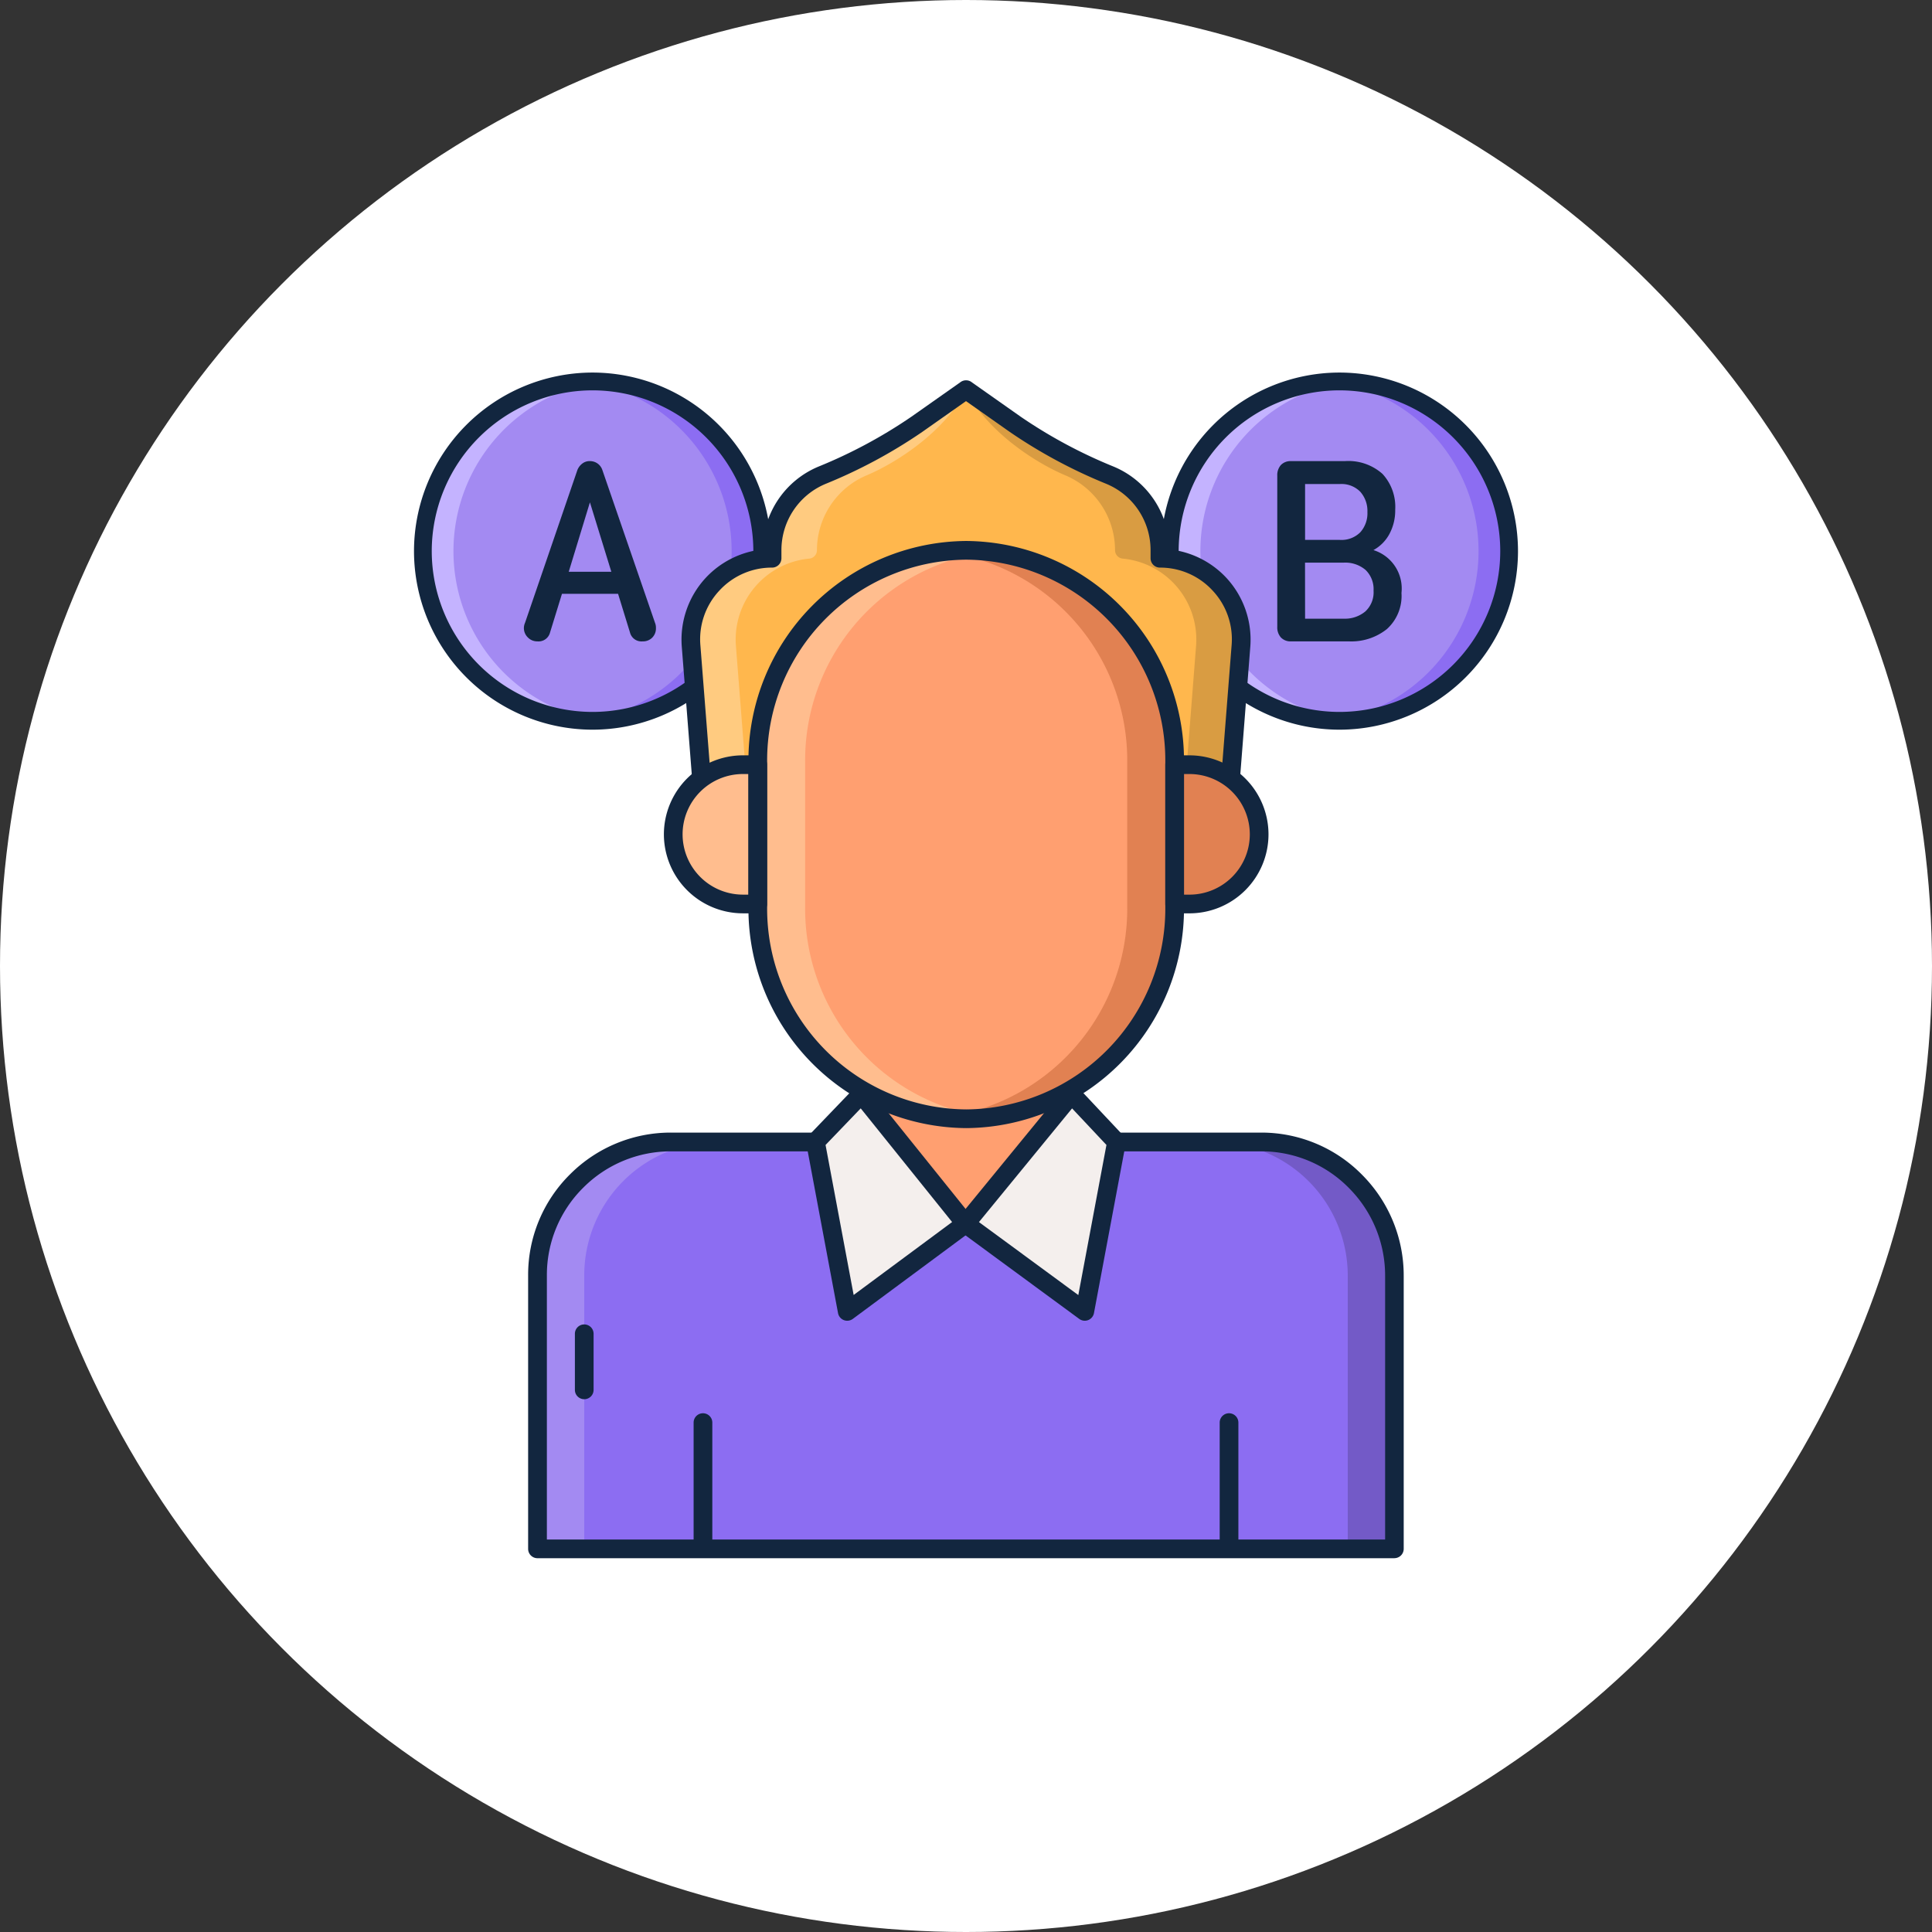 <svg xmlns="http://www.w3.org/2000/svg" width="140" height="140" viewBox="0 0 140 140">
  <rect x="0" y="0" width="140" height="140" fill="#333333" stroke="none"/>
  <g id="t3-ic9" transform="translate(-1150 -2275)">
    <circle id="Ellipse_4090" data-name="Ellipse 4090" cx="70" cy="70" r="70" transform="translate(1150 2275)" fill="#fff"/>
    <g id="Group_56320" data-name="Group 56320" transform="translate(2104.409 1547.197)">
      <g id="Group_56283" data-name="Group 56283" transform="translate(-869.794 755.312)">
        <circle id="Ellipse_4115" data-name="Ellipse 4115" cx="12.436" cy="12.436" r="12.436" fill="#a38af2"/>
      </g>
      <g id="Group_56284" data-name="Group 56284" transform="translate(-858.527 755.303)">
        <path id="Path_101942" data-name="Path 101942" d="M-797.011,755.76c-.4,0-.791.021-1.18.057A12.438,12.438,0,0,1-786.932,768.2a12.438,12.438,0,0,1-11.259,12.381c.389.037.782.057,1.18.057A12.438,12.438,0,0,0-784.573,768.2,12.439,12.439,0,0,0-797.011,755.76Z" transform="translate(798.191 -755.76)" fill="#8c6df2"/>
      </g>
      <g id="Group_56285" data-name="Group 56285" transform="translate(-869.785 755.303)">
        <path id="Path_101943" data-name="Path 101943" d="M-807.322,780.637c.4,0,.791-.021,1.18-.057A12.438,12.438,0,0,1-817.4,768.2a12.438,12.438,0,0,1,11.258-12.381c-.388-.037-.782-.057-1.18-.057A12.438,12.438,0,0,0-819.76,768.2,12.438,12.438,0,0,0-807.322,780.637Z" transform="translate(819.76 -755.76)" fill="#c4b3ff"/>
      </g>
      <g id="Group_56286" data-name="Group 56286" transform="translate(-870.285 754.803)">
        <path id="Path_101944" data-name="Path 101944" d="M-807.78,780.679a12.953,12.953,0,0,1-12.938-12.938A12.953,12.953,0,0,1-807.78,754.8a12.953,12.953,0,0,1,12.938,12.938A12.952,12.952,0,0,1-807.78,780.679Zm0-24.59a11.665,11.665,0,0,0-11.652,11.652,11.665,11.665,0,0,0,11.652,11.651,11.665,11.665,0,0,0,11.652-11.651A11.665,11.665,0,0,0-807.78,756.089Z" transform="translate(820.718 -754.803)" fill="#12263f"/>
      </g>
      <g id="Group_56287" data-name="Group 56287" transform="translate(-923.918 755.312)">
        <circle id="Ellipse_4116" data-name="Ellipse 4116" cx="12.436" cy="12.436" r="12.436" fill="#a38af2"/>
      </g>
      <g id="Group_56288" data-name="Group 56288" transform="translate(-912.651 755.303)">
        <path id="Path_101945" data-name="Path 101945" d="M-900.7,755.76c-.4,0-.791.021-1.18.057A12.439,12.439,0,0,1-890.623,768.2a12.438,12.438,0,0,1-11.259,12.381c.388.037.782.057,1.18.057A12.438,12.438,0,0,0-888.264,768.2,12.439,12.439,0,0,0-900.7,755.76Z" transform="translate(901.882 -755.76)" fill="#8c6df2"/>
      </g>
      <g id="Group_56289" data-name="Group 56289" transform="translate(-923.909 755.303)">
        <path id="Path_101946" data-name="Path 101946" d="M-911.013,780.637c.4,0,.791-.021,1.18-.057A12.438,12.438,0,0,1-921.092,768.2a12.438,12.438,0,0,1,11.259-12.381c-.389-.037-.782-.057-1.18-.057A12.438,12.438,0,0,0-923.451,768.2,12.438,12.438,0,0,0-911.013,780.637Z" transform="translate(923.451 -755.76)" fill="#c4b3ff"/>
      </g>
      <g id="Group_56290" data-name="Group 56290" transform="translate(-924.409 754.803)">
        <path id="Path_101947" data-name="Path 101947" d="M-911.471,780.679a12.952,12.952,0,0,1-12.938-12.938A12.953,12.953,0,0,1-911.471,754.8a12.953,12.953,0,0,1,12.938,12.938A12.953,12.953,0,0,1-911.471,780.679Zm0-24.59a11.665,11.665,0,0,0-11.652,11.652,11.665,11.665,0,0,0,11.652,11.651,11.665,11.665,0,0,0,11.652-11.651A11.665,11.665,0,0,0-911.471,756.089Z" transform="translate(924.409 -754.803)" fill="#12263f"/>
      </g>
      <g id="Group_56319" data-name="Group 56319" transform="translate(-916.135 755.36)">
        <g id="Group_56291" data-name="Group 56291" transform="translate(0.677 40.898)">
          <path id="Path_101948" data-name="Path 101948" d="M-883.8,848.521v-14.3h15.237v14.3H-854.8a9.693,9.693,0,0,1,9.637,9.712V878h-62.1V858.154a9.671,9.671,0,0,1,9.688-9.637Z" transform="translate(907.26 -834.224)" fill="#8c6df2"/>
        </g>
        <g id="Group_56292" data-name="Group 56292" transform="translate(24.142 40.898)">
          <path id="Path_101949" data-name="Path 101949" d="M-862.306,845.06l7.548,9.388,7.69-9.388V834.224h-15.237Z" transform="translate(862.306 -834.224)" fill="#ff9f70"/>
        </g>
        <g id="Group_56294" data-name="Group 56294" transform="translate(49.752 55.196)">
          <g id="Group_56293" data-name="Group 56293">
            <path id="Path_101950" data-name="Path 101950" d="M-809.857,861.615h-3.385a9.689,9.689,0,0,1,9.637,9.708V891.1h3.385V871.327A9.693,9.693,0,0,0-809.857,861.615Z" transform="translate(813.242 -861.615)" fill="#735ac7"/>
          </g>
        </g>
        <g id="Group_56296" data-name="Group 56296" transform="translate(0.677 55.191)">
          <g id="Group_56295" data-name="Group 56295">
            <path id="Path_101951" data-name="Path 101951" d="M-897.572,861.607l3.385,0a9.671,9.671,0,0,0-9.687,9.637v19.846h-3.385V871.244a9.671,9.671,0,0,1,9.688-9.637Z" transform="translate(907.26 -861.607)" fill="#a38af2"/>
          </g>
        </g>
        <g id="Group_56297" data-name="Group 56297" transform="translate(11.988 74.854)">
          <path id="Path_101952" data-name="Path 101952" d="M-884.913,909.441a.678.678,0,0,1-.678-.678v-8.809a.677.677,0,0,1,.678-.678.677.677,0,0,1,.677.678v8.809A.677.677,0,0,1-884.913,909.441Z" transform="translate(885.591 -899.277)" fill="#12263f"/>
        </g>
        <g id="Group_56298" data-name="Group 56298" transform="translate(50.109 74.854)">
          <path id="Path_101953" data-name="Path 101953" d="M-811.879,909.441a.678.678,0,0,1-.678-.678v-8.809a.677.677,0,0,1,.678-.678.677.677,0,0,1,.677.678v8.809A.677.677,0,0,1-811.879,909.441Z" transform="translate(812.557 -899.277)" fill="#12263f"/>
        </g>
        <g id="Group_56299" data-name="Group 56299" transform="translate(0 40.221)">
          <path id="Path_101954" data-name="Path 101954" d="M-845.783,878.062h-62.1a.678.678,0,0,1-.678-.678V857.534a10.243,10.243,0,0,1,3.047-7.3,10.3,10.3,0,0,1,7.3-3.014h.014l13.1,0V833.6a.678.678,0,0,1,.678-.677h15.237a.677.677,0,0,1,.678.677v13.62h13.081a10.229,10.229,0,0,1,7.3,3.061,10.336,10.336,0,0,1,3.013,7.33v19.77a.677.677,0,0,1-.677.678Zm-61.419-1.355h60.742V857.613a8.987,8.987,0,0,0-2.621-6.375,8.882,8.882,0,0,0-6.339-2.659h-13.757a.678.678,0,0,1-.678-.677v-13.62h-13.883V847.9a.675.675,0,0,1-.2.479.675.675,0,0,1-.479.2h0l-13.776,0h-.011a8.954,8.954,0,0,0-6.351,2.621,8.9,8.9,0,0,0-2.647,6.34v19.172Z" transform="translate(908.557 -832.926)" fill="#12263f"/>
        </g>
        <g id="Group_56300" data-name="Group 56300" transform="translate(11.784 0.676)">
          <path id="Path_101955" data-name="Path 101955" d="M-851.986,769.385V768.8a5.89,5.89,0,0,0-3.6-5.426,36.72,36.72,0,0,1-6.889-3.7l-3.563-2.508v-.006l0,0,0,0v.006l-3.562,2.508a36.739,36.739,0,0,1-6.889,3.7,5.89,5.89,0,0,0-3.6,5.426v.582a5.889,5.889,0,0,0-5.871,6.35l1,12.774h37.841l1-12.774a5.889,5.889,0,0,0-5.871-6.35Z" transform="translate(885.98 -757.165)" fill="#ffb74d"/>
        </g>
        <g id="Group_56302" data-name="Group 56302" transform="translate(31.735 0.686)">
          <g id="Group_56301" data-name="Group 56301">
            <path id="Path_101956" data-name="Path 101956" d="M-833.715,769.394v-.582a5.89,5.89,0,0,0-3.6-5.426,36.741,36.741,0,0,1-6.889-3.7l-3.558-2.5c1.388,2.846,4.789,5.184,7.195,6.2a5.89,5.89,0,0,1,3.6,5.426.612.612,0,0,0,.559.608,5.89,5.89,0,0,1,5.313,6.324l-1,12.774h3.252l1-12.774A5.889,5.889,0,0,0-833.715,769.394Z" transform="translate(847.758 -757.184)" fill="#d99c42"/>
          </g>
        </g>
        <g id="Group_56304" data-name="Group 56304" transform="translate(11.784 0.686)">
          <g id="Group_56303" data-name="Group 56303">
            <path id="Path_101957" data-name="Path 101957" d="M-880.092,769.394v-.582a5.89,5.89,0,0,1,3.6-5.426,36.723,36.723,0,0,0,6.889-3.7l3.558-2.5c-1.388,2.846-4.789,5.184-7.195,6.2a5.89,5.89,0,0,0-3.6,5.426.612.612,0,0,1-.558.608,5.889,5.889,0,0,0-5.313,6.324l1,12.774h-3.252l-1-12.774a5.888,5.888,0,0,1,5.871-6.349Z" transform="translate(885.981 -757.184)" fill="#ffcb80"/>
          </g>
        </g>
        <g id="Group_56305" data-name="Group 56305" transform="translate(11.107 0)">
          <path id="Path_101958" data-name="Path 101958" d="M-847.739,788.568H-885.58a.678.678,0,0,1-.675-.624l-1-12.775a6.585,6.585,0,0,1,1.725-4.971,6.587,6.587,0,0,1,4.144-2.073,6.555,6.555,0,0,1,4.01-5.989,35.645,35.645,0,0,0,6.763-3.629l3.519-2.477a.711.711,0,0,1,.12-.08.682.682,0,0,1,.38-.076.675.675,0,0,1,.255.074.679.679,0,0,1,.124.084l3.516,2.475a35.674,35.674,0,0,0,6.763,3.628,6.556,6.556,0,0,1,4.01,5.989,6.592,6.592,0,0,1,4.144,2.073,6.587,6.587,0,0,1,1.725,4.972l-1,12.775A.679.679,0,0,1-847.739,788.568Zm-37.214-1.355h36.588l.954-12.15a5.154,5.154,0,0,0-1.369-3.946,5.154,5.154,0,0,0-3.826-1.673.678.678,0,0,1-.678-.678v-.582a5.2,5.2,0,0,0-3.183-4.8,36.962,36.962,0,0,1-7.015-3.768l-3.177-2.236-3.177,2.236a36.978,36.978,0,0,1-7.015,3.768,5.2,5.2,0,0,0-3.183,4.8v.582a.677.677,0,0,1-.677.678,5.155,5.155,0,0,0-3.827,1.673,5.158,5.158,0,0,0-1.369,3.946Z" transform="translate(887.278 -755.87)" fill="#12263f"/>
        </g>
        <g id="Group_56306" data-name="Group 56306" transform="translate(10.51 27.855)">
          <path id="Path_101959" data-name="Path 101959" d="M-882.3,809.236h-1.078a5.047,5.047,0,0,0-5.047,5.047,5.047,5.047,0,0,0,5.047,5.047h1.078Z" transform="translate(888.421 -809.236)" fill="#ffbd8e"/>
        </g>
        <g id="Group_56307" data-name="Group 56307" transform="translate(46.843 27.855)">
          <path id="Path_101960" data-name="Path 101960" d="M-817.736,809.236h-1.078V819.33h1.078a5.048,5.048,0,0,0,5.047-5.047A5.047,5.047,0,0,0-817.736,809.236Z" transform="translate(818.814 -809.236)" fill="#e18152"/>
        </g>
        <g id="Group_56308" data-name="Group 56308" transform="translate(16.636 12.322)">
          <path id="Path_101961" data-name="Path 101961" d="M-861.582,820.668a15.2,15.2,0,0,1-15.1-15.3V794.776a15.2,15.2,0,0,1,15.1-15.3,15.2,15.2,0,0,1,15.1,15.3v10.592A15.2,15.2,0,0,1-861.582,820.668Z" transform="translate(876.685 -779.477)" fill="#ff9f70"/>
        </g>
        <g id="Group_56309" data-name="Group 56309" transform="translate(30.023 12.321)">
          <path id="Path_101962" data-name="Path 101962" d="M-849.322,779.476a15.039,15.039,0,0,0-1.716.1,15.23,15.23,0,0,1,13.387,15.2v10.592a15.23,15.23,0,0,1-13.387,15.2,15.025,15.025,0,0,0,1.716.1,15.2,15.2,0,0,0,15.1-15.3V794.777a15.2,15.2,0,0,0-15.1-15.3Z" transform="translate(851.038 -779.476)" fill="#e18152"/>
        </g>
        <g id="Group_56310" data-name="Group 56310" transform="translate(16.636 12.321)">
          <path id="Path_101963" data-name="Path 101963" d="M-861.582,779.476a15.04,15.04,0,0,1,1.717.1,15.23,15.23,0,0,0-13.387,15.2v10.592a15.23,15.23,0,0,0,13.387,15.2,15.026,15.026,0,0,1-1.717.1,15.2,15.2,0,0,1-15.1-15.3V794.777a15.2,15.2,0,0,1,15.1-15.3Z" transform="translate(876.685 -779.476)" fill="#ffbd8e"/>
        </g>
        <g id="Group_56311" data-name="Group 56311" transform="translate(15.959 11.644)">
          <path id="Path_101964" data-name="Path 101964" d="M-862.2,820.725a15.9,15.9,0,0,1-15.781-15.977V794.156A15.9,15.9,0,0,1-862.2,778.179a15.9,15.9,0,0,1,15.781,15.977v10.592A15.9,15.9,0,0,1-862.2,820.725Zm0-41.191a14.542,14.542,0,0,0-14.426,14.622v10.592A14.542,14.542,0,0,0-862.2,819.37a14.542,14.542,0,0,0,14.426-14.622V794.156A14.541,14.541,0,0,0-862.2,779.534Z" transform="translate(877.983 -778.179)" fill="#12263f"/>
        </g>
        <g id="Group_56312" data-name="Group 56312" transform="translate(9.833 27.177)">
          <path id="Path_101965" data-name="Path 101965" d="M-882.915,819.386h-1.078a5.731,5.731,0,0,1-5.724-5.724,5.731,5.731,0,0,1,5.724-5.725h1.078a.678.678,0,0,1,.677.677v10.095A.677.677,0,0,1-882.915,819.386Zm-1.078-10.094a4.374,4.374,0,0,0-4.369,4.369,4.374,4.374,0,0,0,4.369,4.37h.4v-8.739Z" transform="translate(889.718 -807.937)" fill="#12263f"/>
        </g>
        <g id="Group_56313" data-name="Group 56313" transform="translate(46.166 27.178)">
          <path id="Path_101966" data-name="Path 101966" d="M-818.356,819.387h-1.078a.677.677,0,0,1-.677-.677V808.616a.677.677,0,0,1,.677-.678h1.078a5.731,5.731,0,0,1,5.724,5.724A5.73,5.73,0,0,1-818.356,819.387Zm-.4-1.355h.4a4.375,4.375,0,0,0,4.37-4.37,4.375,4.375,0,0,0-4.37-4.37h-.4Z" transform="translate(820.112 -807.938)" fill="#12263f"/>
        </g>
        <g id="Group_56314" data-name="Group 56314" transform="translate(31.689 51.734)">
          <path id="Path_101967" data-name="Path 101967" d="M-840.156,854.983l-7.69,9.388,8.644,6.349,2.3-12.275Z" transform="translate(847.846 -854.983)" fill="#f4efed"/>
        </g>
        <g id="Group_56315" data-name="Group 56315" transform="translate(20.819 51.734)">
          <path id="Path_101968" data-name="Path 101968" d="M-865.349,854.983l7.548,9.388-8.571,6.349-2.3-12.277Z" transform="translate(868.672 -854.983)" fill="#f4efed"/>
        </g>
        <g id="Group_56316" data-name="Group 56316" transform="translate(31.011 51.057)">
          <path id="Path_101969" data-name="Path 101969" d="M-839.823,870.777a.678.678,0,0,1-.4-.131l-8.644-6.349a.679.679,0,0,1-.271-.461.678.678,0,0,1,.148-.515l7.69-9.388a.675.675,0,0,1,.5-.248.679.679,0,0,1,.517.213l3.253,3.462a.676.676,0,0,1,.173.589l-2.3,12.275a.68.68,0,0,1-.417.506.674.674,0,0,1-.248.047Zm-7.668-7.149,7.2,5.289,2.038-10.878-2.49-2.649Z" transform="translate(849.145 -853.686)" fill="#12263f"/>
        </g>
        <g id="Group_56317" data-name="Group 56317" transform="translate(20.142 51.056)">
          <path id="Path_101970" data-name="Path 101970" d="M-866.993,870.776a.68.68,0,0,1-.247-.046.678.678,0,0,1-.418-.506l-2.3-12.276a.678.678,0,0,1,.177-.594l3.323-3.461a.674.674,0,0,1,.518-.207.677.677,0,0,1,.5.252l7.548,9.388a.675.675,0,0,1,.144.51.677.677,0,0,1-.268.458l-8.571,6.349a.68.68,0,0,1-.4.133Zm-1.569-12.736,2.036,10.87,7.135-5.285-6.623-8.238Z" transform="translate(869.969 -853.684)" fill="#12263f"/>
        </g>
        <g id="Group_56318" data-name="Group 56318" transform="translate(3.385 68.415)">
          <path id="Path_101971" data-name="Path 101971" d="M-901.394,892.36a.677.677,0,0,1-.678-.677v-4.065a.677.677,0,0,1,.678-.677.677.677,0,0,1,.677.677v4.065A.677.677,0,0,1-901.394,892.36Z" transform="translate(902.072 -886.94)" fill="#12263f"/>
        </g>
      </g>
      <path id="Path_101972" data-name="Path 101972" d="M-904.353,767.091a.939.939,0,0,1,.882.636l3.821,11.088a.929.929,0,0,1,.065.375.937.937,0,0,1-.27.694.935.935,0,0,1-.694.269.858.858,0,0,1-.915-.636l-.865-2.809h-4.066l-.866,2.809a.858.858,0,0,1-.914.636.947.947,0,0,1-.694-.286.945.945,0,0,1-.285-.694.939.939,0,0,1,.081-.359l3.8-11.088a1.083,1.083,0,0,1,.352-.457.855.855,0,0,1,.531-.179Zm1.535,8.017-1.551-5.03-1.535,5.03Z" transform="translate(-7.292 -5.874)" fill="#12263f"/>
      <path id="Path_101973" data-name="Path 101973" d="M-797.6,773.539a2.912,2.912,0,0,1,2.032,3.106,3.229,3.229,0,0,1-1.059,2.619,4.133,4.133,0,0,1-2.753.889h-4.182a.959.959,0,0,1-.746-.286,1.1,1.1,0,0,1-.26-.772V768.149a1.1,1.1,0,0,1,.26-.772.959.959,0,0,1,.746-.285h3.879a3.711,3.711,0,0,1,2.737.923,3.517,3.517,0,0,1,.924,2.6,3.593,3.593,0,0,1-.42,1.756A2.884,2.884,0,0,1-797.6,773.539Zm-4.953-.739h2.518a1.921,1.921,0,0,0,1.486-.555,2.063,2.063,0,0,0,.513-1.461,2.1,2.1,0,0,0-.513-1.469,1.911,1.911,0,0,0-1.486-.563h-2.518Zm0,5.709h2.8a2.31,2.31,0,0,0,1.562-.521,1.886,1.886,0,0,0,.6-1.511,1.933,1.933,0,0,0-.579-1.5,2.268,2.268,0,0,0-1.587-.529h-2.8Z" transform="translate(-57.285 -5.874)" fill="#12263f"/>
    </g>
  </g>
</svg>
